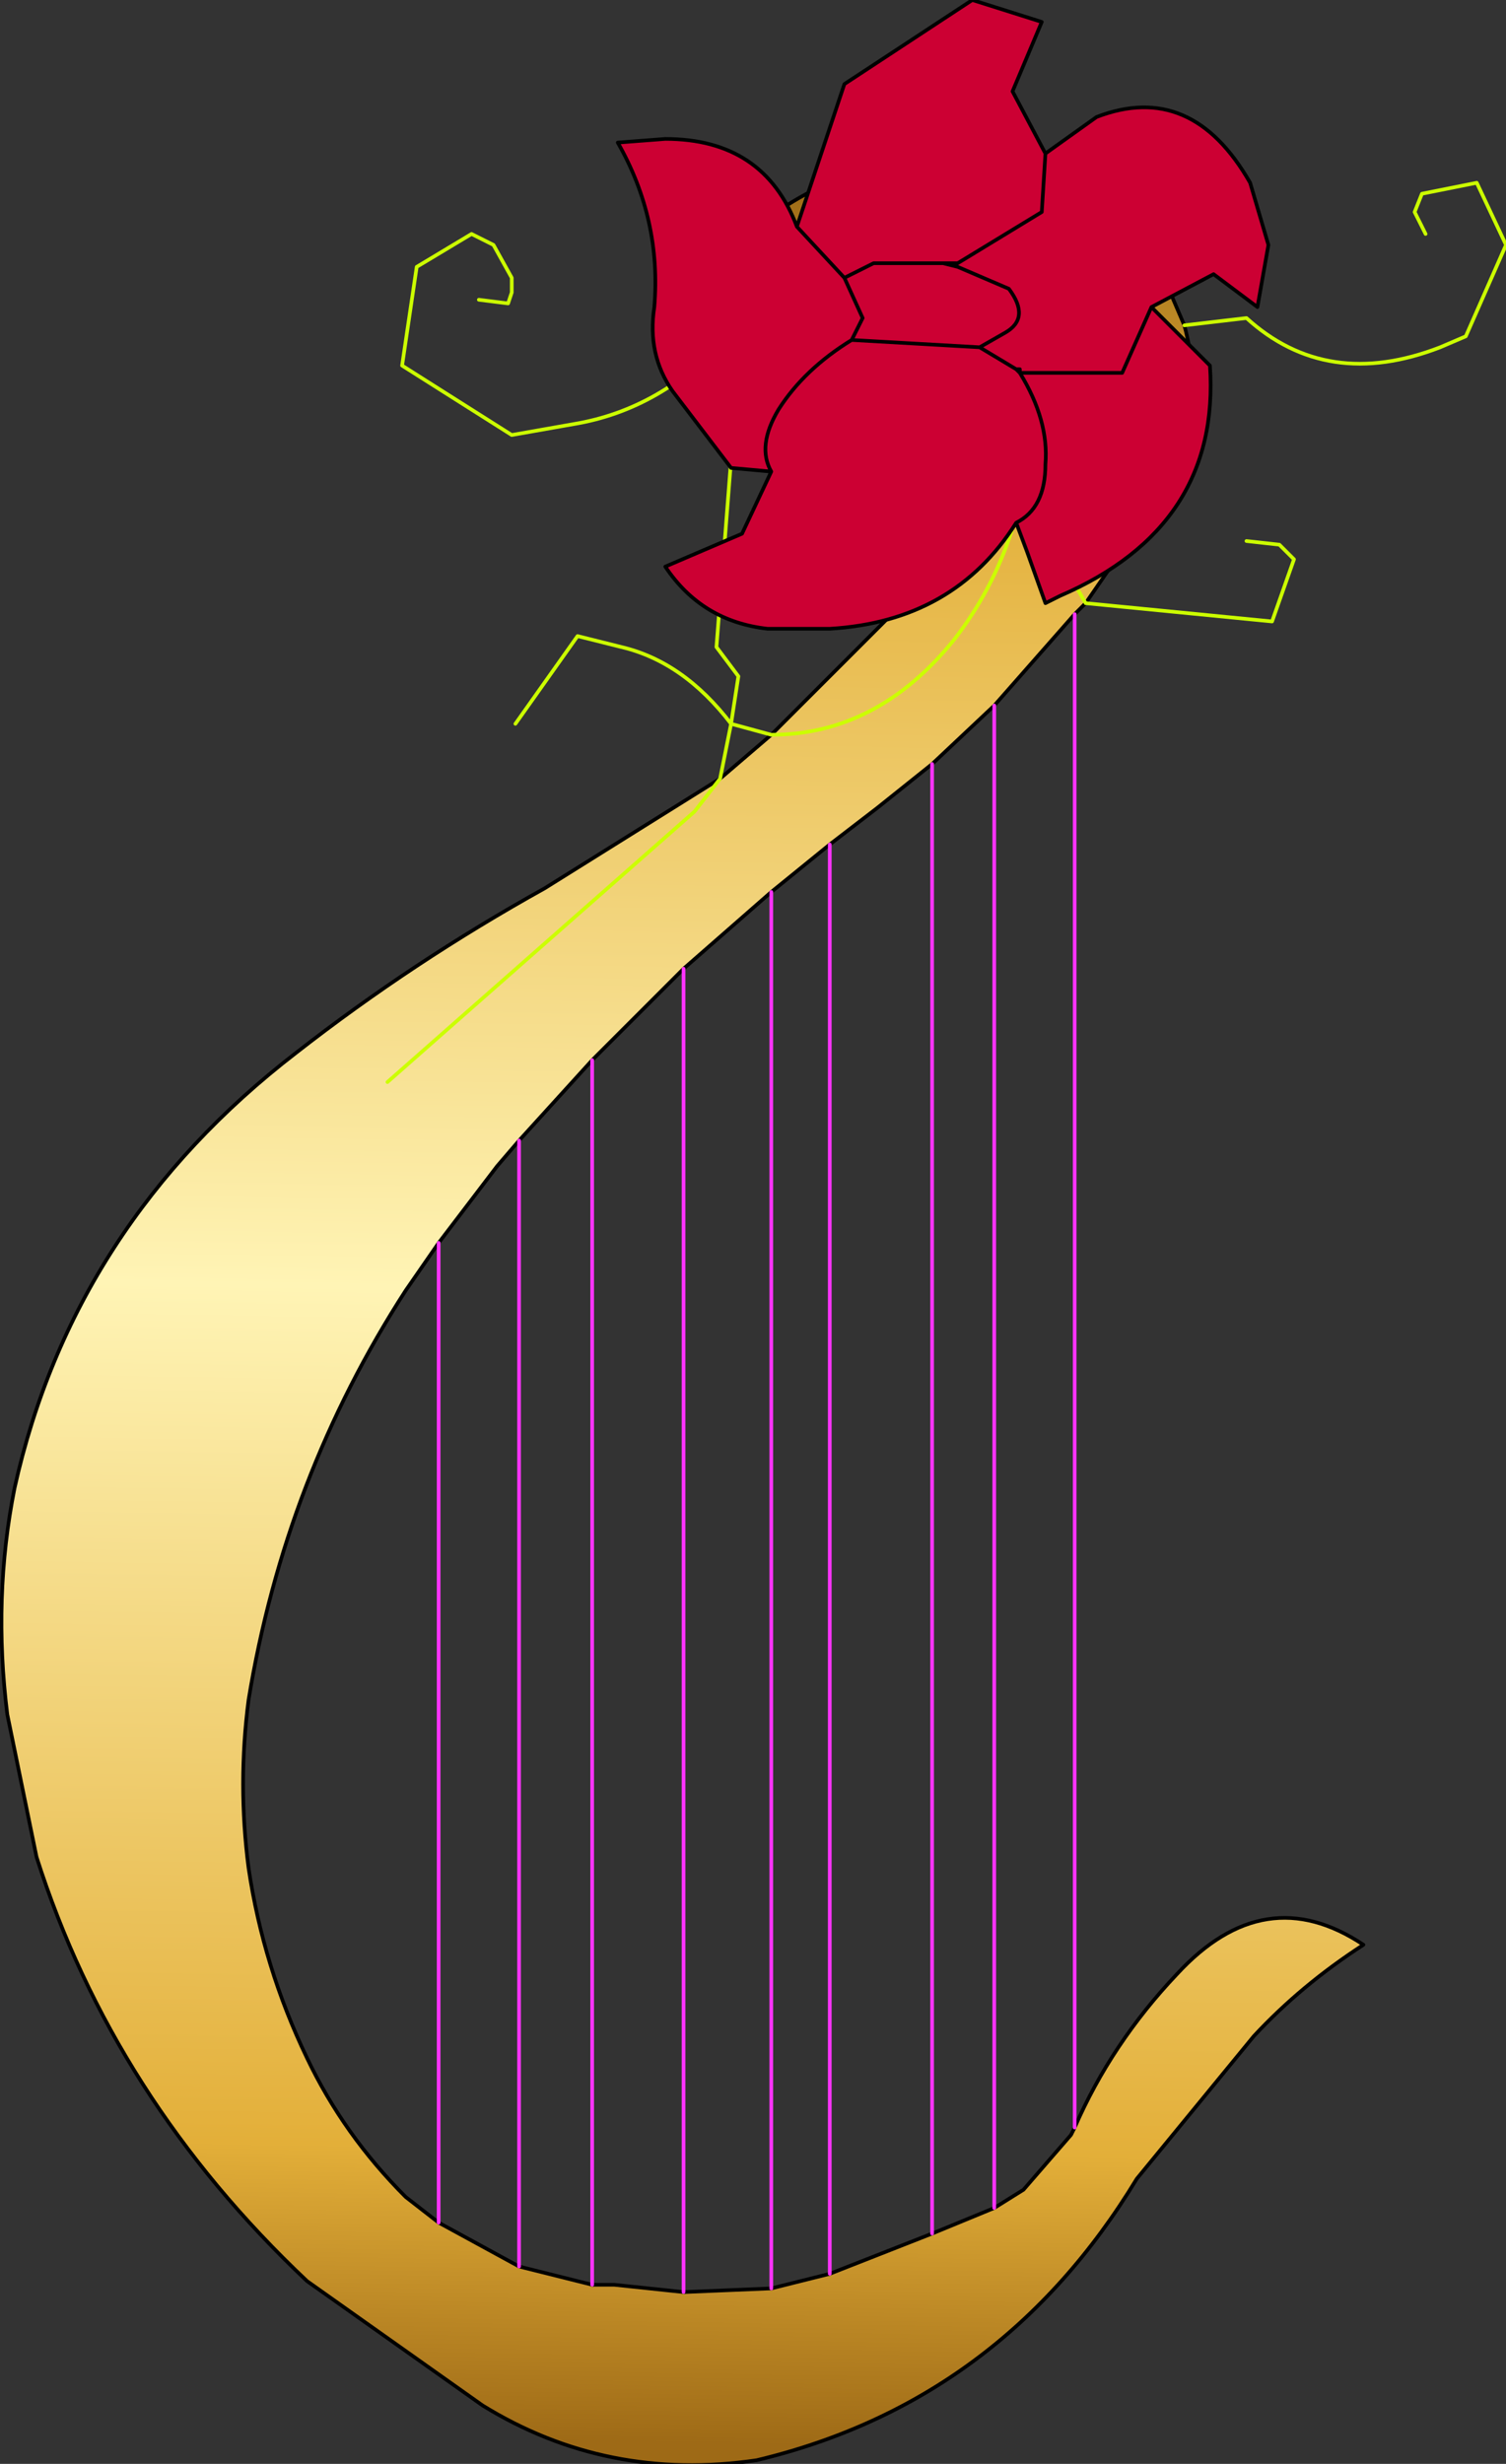 <?xml version="1.0" encoding="UTF-8" standalone="no"?>
<svg xmlns:xlink="http://www.w3.org/1999/xlink" height="33.7px" width="20.6px" xmlns="http://www.w3.org/2000/svg">
  <rect width="100%" height="100%" fill="#333333" stroke="none"/>
  <g transform="matrix(1.0, 0.0, 0.0, 1.0, 0.0, 2.0)">
    <path d="M9.95 2.6 L9.8 2.4 Q9.85 1.45 10.55 0.95 11.75 0.1 13.5 0.0 14.2 0.0 14.75 0.45 15.65 1.0 16.05 2.1 L16.2 2.45 Q16.55 3.75 15.85 4.8 L14.85 6.25 14.3 5.3 14.6 4.0 14.3 5.3 14.85 6.25 14.7 6.4 13.6 7.65 12.75 8.45 12.0 9.05 11.35 9.55 10.55 10.2 9.35 11.25 8.1 12.5 7.1 13.6 6.8 13.95 6.0 15.0 5.55 15.65 Q3.9 18.2 3.4 21.25 3.25 22.4 3.4 23.55 3.6 24.9 4.2 26.15 4.7 27.2 5.55 28.05 L6.0 28.4 7.1 29.0 8.1 29.25 8.4 29.25 9.35 29.35 10.55 29.3 11.35 29.1 12.75 28.55 13.6 28.2 14.0 27.95 14.65 27.2 14.7 27.1 Q15.2 25.95 16.1 25.0 17.3 23.7 18.65 24.6 17.8 25.15 17.15 25.85 L15.55 27.8 Q13.7 30.85 10.35 31.65 8.3 31.95 6.6 30.9 L4.2 29.2 Q1.55 26.7 0.5 23.4 L0.1 21.45 Q-0.1 19.85 0.2 18.35 1.0 14.75 4.05 12.4 5.65 11.15 7.45 10.15 L9.85 8.65 9.5 9.1 5.3 12.8 9.5 9.1 9.85 8.65 10.55 8.05 12.55 6.05 13.2 5.2 Q13.9 3.9 12.65 3.4 L12.6 3.45 Q11.9 2.25 10.55 2.4 L9.95 2.6 10.55 2.4 Q11.9 2.25 12.6 3.45 11.8 4.05 10.8 3.75 L10.5 3.35 9.95 2.6 M13.15 1.7 L13.2 2.3 Q13.25 3.1 12.65 3.4 13.25 3.1 13.2 2.3 L13.15 1.7 M14.1 3.5 Q14.1 5.4 13.05 6.75 12.0 8.05 10.55 8.05 12.0 8.05 13.05 6.75 14.1 5.4 14.1 3.5" fill="url(#gradient0)" fill-rule="evenodd" stroke="none"/>
    <path d="M14.85 6.25 L15.85 4.8 Q16.55 3.75 16.2 2.45 L16.05 2.1 Q15.65 1.0 14.75 0.45 14.2 0.0 13.5 0.0 11.75 0.1 10.55 0.95 9.85 1.45 9.8 2.4 L9.95 2.6 10.5 3.35 10.8 3.75 Q11.8 4.05 12.6 3.45 L12.65 3.4 Q13.25 3.1 13.2 2.3 L13.15 1.7 M14.85 6.25 L14.7 6.4 13.6 7.65 12.75 8.45 12.0 9.05 11.35 9.55 10.55 10.2 9.35 11.25 8.1 12.5 7.1 13.6 6.8 13.95 6.0 15.0 5.55 15.65 Q3.9 18.2 3.4 21.25 3.25 22.4 3.4 23.55 3.6 24.9 4.2 26.15 4.7 27.2 5.55 28.05 L6.0 28.4 7.1 29.0 8.1 29.25 8.4 29.25 9.35 29.35 10.55 29.3 11.35 29.1 12.75 28.55 13.6 28.2 14.0 27.95 14.65 27.2 14.7 27.1 Q15.2 25.95 16.1 25.0 17.3 23.7 18.65 24.6 17.8 25.15 17.15 25.85 L15.55 27.8 Q13.7 30.85 10.35 31.65 8.3 31.95 6.6 30.9 L4.2 29.2 Q1.55 26.7 0.5 23.4 L0.1 21.45 Q-0.1 19.85 0.2 18.35 1.0 14.75 4.05 12.4 5.65 11.15 7.45 10.15 L9.85 8.65 10.55 8.05 12.55 6.05 13.2 5.2 Q13.9 3.9 12.65 3.4" fill="none" stroke="#000000" stroke-linecap="round" stroke-linejoin="round" stroke-width="0.05"/>
    <path d="M14.7 6.4 L14.7 27.1 M9.35 29.35 L9.35 11.25 M10.55 10.2 L10.55 29.3 M8.1 12.5 L8.1 29.25 M7.1 13.6 L7.1 29.0 M6.0 15.0 L6.0 28.4 M11.35 29.1 L11.35 9.55 M12.75 8.45 L12.75 28.55 M13.6 28.2 L13.6 7.65" fill="none" stroke="#ff33ff" stroke-linecap="round" stroke-linejoin="round" stroke-width="0.05"/>
    <path d="M16.2 2.45 L17.05 2.35 Q18.15 3.35 19.7 2.75 L20.05 2.6 20.6 1.35 20.2 0.5 19.45 0.65 19.35 0.9 19.5 1.2 M9.95 2.6 L10.55 2.4 Q11.9 2.25 12.6 3.45 M14.85 6.25 L17.4 6.5 17.7 5.65 17.5 5.45 17.05 5.4 M14.6 4.0 L14.3 5.3 14.85 6.25 M9.85 8.65 L10.0 7.9 Q9.35 7.05 8.5 6.85 L7.9 6.7 7.05 7.9 M10.55 8.05 Q12.0 8.05 13.05 6.75 14.1 5.4 14.1 3.5 M9.95 2.6 Q9.05 3.6 7.85 3.8 L7.0 3.95 5.5 3.0 5.7 1.65 6.45 1.2 6.75 1.35 7.0 1.8 7.0 2.0 6.95 2.15 6.55 2.1 M10.0 7.9 L10.1 7.25 9.8 6.85 10.05 3.65 10.5 3.35 M9.85 8.65 L9.5 9.1 5.3 12.8 M10.0 7.9 L10.55 8.05" fill="none" stroke="#ccff00" stroke-linecap="round" stroke-linejoin="round" stroke-width="0.05"/>
    <path d="M9.1 -0.1 Q10.45 -0.1 10.9 1.1 L11.55 -0.85 13.3 -2.0 14.25 -1.7 13.85 -0.75 14.3 0.1 15.0 -0.4 Q16.3 -0.9 17.1 0.5 L17.35 1.35 17.2 2.2 16.6 1.75 15.75 2.2 16.55 3.0 Q16.7 5.2 14.5 6.15 L14.3 6.25 14.05 5.55 13.9 5.15 Q13.05 6.5 11.35 6.6 L10.5 6.6 Q9.6 6.5 9.1 5.75 L10.15 5.3 10.55 4.45 10.0 4.4 9.2 3.35 Q8.85 2.85 8.95 2.2 9.05 1.0 8.45 -0.05 L9.1 -0.1 M13.1 1.6 L14.25 0.9 14.3 0.1 14.25 0.9 13.1 1.6 12.9 1.6 11.95 1.6 11.55 1.8 11.8 2.35 11.65 2.65 13.4 2.75 13.75 2.55 Q14.1 2.35 13.8 1.95 L13.1 1.65 13.8 1.95 Q14.1 2.35 13.75 2.55 L13.4 2.75 13.9 3.05 13.4 2.75 11.65 2.65 11.8 2.35 11.55 1.8 11.95 1.6 12.9 1.6 13.1 1.65 13.1 1.6 M13.95 3.1 L13.95 3.05 13.9 3.05 13.95 3.1 15.35 3.1 15.75 2.2 15.35 3.1 13.95 3.1 Q14.35 3.75 14.3 4.35 14.3 4.95 13.9 5.15 14.3 4.95 14.3 4.35 14.35 3.75 13.95 3.1 M11.55 1.8 L10.9 1.1 11.55 1.8 M10.55 4.45 Q10.35 4.1 10.65 3.6 11.0 3.05 11.65 2.65 11.0 3.05 10.65 3.6 10.35 4.1 10.55 4.45" fill="#cc0033" fill-rule="evenodd" stroke="none"/>
    <path d="M9.1 -0.1 Q10.45 -0.1 10.9 1.1 L11.55 -0.85 13.3 -2.0 14.25 -1.7 13.85 -0.75 14.3 0.1 15.0 -0.4 Q16.3 -0.9 17.1 0.5 L17.35 1.35 17.2 2.2 16.6 1.75 15.75 2.2 16.55 3.0 Q16.7 5.2 14.5 6.15 L14.3 6.25 14.05 5.55 13.9 5.15 Q13.05 6.5 11.35 6.6 L10.5 6.6 Q9.6 6.5 9.1 5.75 L10.15 5.3 10.55 4.45 10.0 4.4 9.2 3.35 Q8.85 2.85 8.95 2.2 9.05 1.0 8.45 -0.05 L9.1 -0.1 M14.3 0.1 L14.25 0.9 13.1 1.6 12.9 1.6 11.95 1.6 11.55 1.8 11.8 2.35 11.65 2.65 13.4 2.75 13.9 3.05 13.95 3.05 13.95 3.1 15.35 3.1 15.75 2.2 M13.1 1.65 L13.8 1.95 Q14.1 2.35 13.75 2.55 L13.4 2.75 M13.9 3.05 L13.95 3.1 Q14.35 3.75 14.3 4.35 14.3 4.95 13.9 5.15 M12.9 1.6 L13.1 1.65 M11.65 2.65 Q11.0 3.05 10.65 3.6 10.35 4.1 10.55 4.45 M10.9 1.1 L11.55 1.8" fill="none" stroke="#000000" stroke-linecap="round" stroke-linejoin="round" stroke-width="0.05"/>
  </g>
  <defs>
    <linearGradient gradientTransform="matrix(-3.0E-4, 0.019, -0.019, -3.0E-4, 9.3, 15.85)" gradientUnits="userSpaceOnUse" id="gradient0" spreadMethod="pad" x1="-819.2" x2="819.2">
      <stop offset="0.0" stop-color="#996715"/>
      <stop offset="0.137" stop-color="#e3af39"/>
      <stop offset="0.494" stop-color="#fff4b5"/>
      <stop offset="0.871" stop-color="#e3af39"/>
      <stop offset="1.0" stop-color="#9e6a16"/>
    </linearGradient>
  </defs>
</svg>
